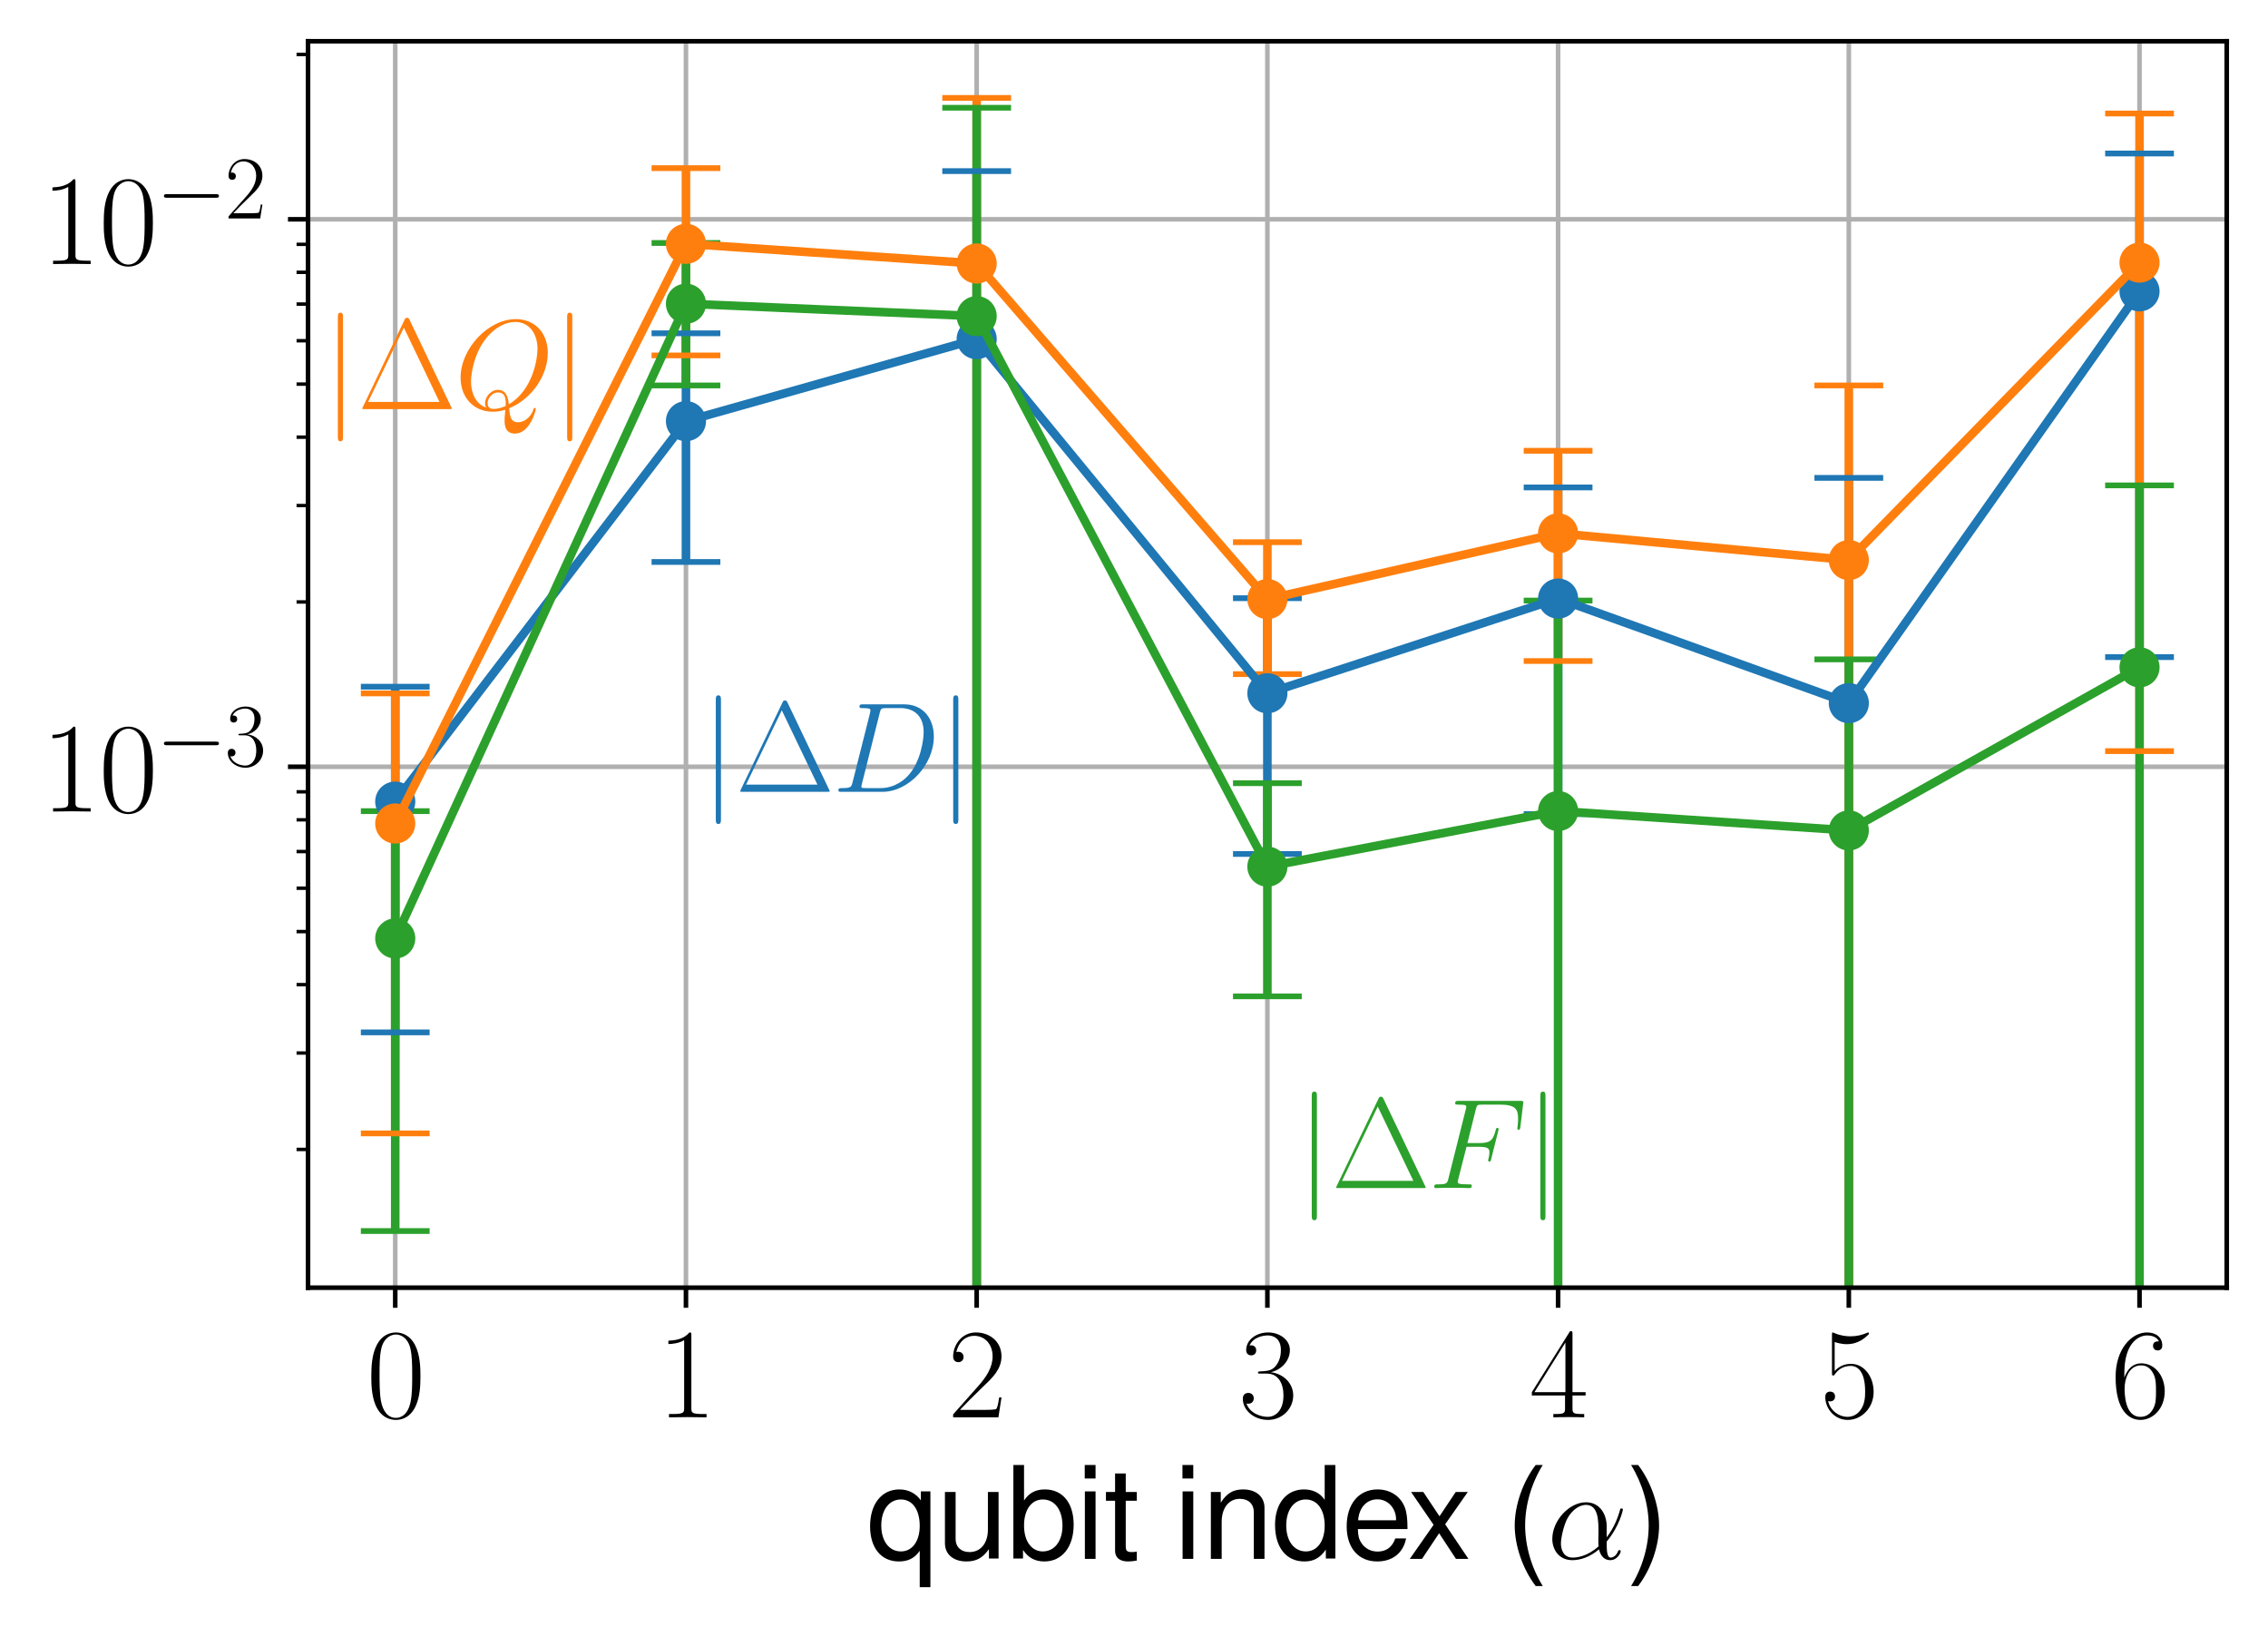 <?xml version="1.0" encoding="utf-8" standalone="no"?>
<!DOCTYPE svg PUBLIC "-//W3C//DTD SVG 1.1//EN"
  "http://www.w3.org/Graphics/SVG/1.1/DTD/svg11.dtd">
<svg height="283.815pt" version="1.1" viewBox="0 0 395.748 283.815" width="395.748pt" xmlns="http://www.w3.org/2000/svg" xmlns:xlink="http://www.w3.org/1999/xlink">
 <defs>
  <style type="text/css">*{stroke-linecap:butt;stroke-linejoin:round;}</style>
 </defs>
 <g id="figure_1">
  <g id="patch_1">
   <path d="M 0 283.815 
L 395.748 283.815 
L 395.748 0 
L 0 0 
z
" style="fill:none;"/>
  </g>
  <g id="axes_1">
   <g id="patch_2">
    <path d="M 53.748 224.64 
L 388.548 224.64 
L 388.548 7.2 
L 53.748 7.2 
z
" style="fill:none;"/>
   </g>
   <g id="matplotlib.axis_1">
    <g id="xtick_1">
     <g id="line2d_1">
      <path clip-path="url(#p35934bec91)" d="M 68.966 224.64 
L 68.966 7.2 
" style="fill:none;stroke:#b0b0b0;stroke-linecap:square;stroke-width:0.8;"/>
     </g>
     <g id="line2d_2">
      <defs>
       <path d="M 0 0 
L 0 3.5 
" id="m7fb90401ab" style="stroke:#000000;stroke-width:0.8;"/>
      </defs>
      <g>
       <use style="stroke:#000000;stroke-width:0.8;" x="68.966" xlink:href="#m7fb90401ab" y="224.64"/>
      </g>
     </g>
     <g id="text_1">
      <!-- $\mathdefault{0}$ -->
      <g transform="translate(63.94 247.256)scale(0.22 -0.22)">
       <defs>
        <path d="M 2688 2038 
C 2688 2430 2682 3099 2413 3613 
C 2176 4063 1798 4224 1466 4224 
C 1158 4224 768 4082 525 3620 
C 269 3137 243 2539 243 2038 
C 243 1671 250 1112 448 623 
C 723 -39 1216 -128 1466 -128 
C 1760 -128 2208 -7 2470 604 
C 2662 1048 2688 1568 2688 2038 
z
M 1466 -26 
C 1056 -26 813 328 723 816 
C 653 1196 653 1749 653 2109 
C 653 2604 653 3015 736 3407 
C 858 3954 1216 4121 1466 4121 
C 1728 4121 2067 3947 2189 3420 
C 2272 3054 2278 2623 2278 2109 
C 2278 1691 2278 1176 2202 797 
C 2067 96 1690 -26 1466 -26 
z
" id="CMR17-30" transform="scale(0.016)"/>
       </defs>
       <use transform="scale(0.996)" xlink:href="#CMR17-30"/>
      </g>
     </g>
    </g>
    <g id="xtick_2">
     <g id="line2d_3">
      <path clip-path="url(#p35934bec91)" d="M 119.694 224.64 
L 119.694 7.2 
" style="fill:none;stroke:#b0b0b0;stroke-linecap:square;stroke-width:0.8;"/>
     </g>
     <g id="line2d_4">
      <g>
       <use style="stroke:#000000;stroke-width:0.8;" x="119.694" xlink:href="#m7fb90401ab" y="224.64"/>
      </g>
     </g>
     <g id="text_2">
      <!-- $\mathdefault{1}$ -->
      <g transform="translate(114.668 247.256)scale(0.22 -0.22)">
       <defs>
        <path d="M 1702 4083 
C 1702 4217 1696 4224 1606 4224 
C 1357 3927 979 3833 621 3820 
C 602 3820 570 3820 563 3808 
C 557 3795 557 3782 557 3648 
C 755 3648 1088 3686 1344 3839 
L 1344 467 
C 1344 243 1331 166 781 166 
L 589 166 
L 589 0 
C 896 6 1216 12 1523 12 
C 1830 12 2150 6 2458 0 
L 2458 166 
L 2266 166 
C 1715 166 1702 236 1702 467 
L 1702 4083 
z
" id="CMR17-31" transform="scale(0.016)"/>
       </defs>
       <use transform="scale(0.996)" xlink:href="#CMR17-31"/>
      </g>
     </g>
    </g>
    <g id="xtick_3">
     <g id="line2d_5">
      <path clip-path="url(#p35934bec91)" d="M 170.421 224.64 
L 170.421 7.2 
" style="fill:none;stroke:#b0b0b0;stroke-linecap:square;stroke-width:0.8;"/>
     </g>
     <g id="line2d_6">
      <g>
       <use style="stroke:#000000;stroke-width:0.8;" x="170.421" xlink:href="#m7fb90401ab" y="224.64"/>
      </g>
     </g>
     <g id="text_3">
      <!-- $\mathdefault{2}$ -->
      <g transform="translate(165.395 247.256)scale(0.22 -0.22)">
       <defs>
        <path d="M 2669 990 
L 2554 990 
C 2490 537 2438 460 2413 422 
C 2381 371 1920 371 1830 371 
L 602 371 
C 832 620 1280 1073 1824 1596 
C 2214 1966 2669 2400 2669 3033 
C 2669 3788 2067 4224 1395 4224 
C 691 4224 262 3603 262 3027 
C 262 2777 448 2745 525 2745 
C 589 2745 781 2783 781 3007 
C 781 3206 614 3264 525 3264 
C 486 3264 448 3257 422 3244 
C 544 3788 915 4057 1306 4057 
C 1862 4057 2227 3616 2227 3033 
C 2227 2477 1901 1998 1536 1583 
L 262 147 
L 262 0 
L 2515 0 
L 2669 990 
z
" id="CMR17-32" transform="scale(0.016)"/>
       </defs>
       <use transform="scale(0.996)" xlink:href="#CMR17-32"/>
      </g>
     </g>
    </g>
    <g id="xtick_4">
     <g id="line2d_7">
      <path clip-path="url(#p35934bec91)" d="M 221.148 224.64 
L 221.148 7.2 
" style="fill:none;stroke:#b0b0b0;stroke-linecap:square;stroke-width:0.8;"/>
     </g>
     <g id="line2d_8">
      <g>
       <use style="stroke:#000000;stroke-width:0.8;" x="221.148" xlink:href="#m7fb90401ab" y="224.64"/>
      </g>
     </g>
     <g id="text_4">
      <!-- $\mathdefault{3}$ -->
      <g transform="translate(216.122 247.256)scale(0.22 -0.22)">
       <defs>
        <path d="M 1414 2176 
C 1984 2176 2234 1673 2234 1094 
C 2234 322 1824 25 1453 25 
C 1114 25 563 193 390 691 
C 422 678 454 678 486 678 
C 640 678 755 780 755 947 
C 755 1132 614 1216 486 1216 
C 378 1216 211 1164 211 927 
C 211 335 787 -128 1466 -128 
C 2176 -128 2720 432 2720 1087 
C 2720 1718 2208 2176 1600 2246 
C 2086 2347 2554 2776 2554 3353 
C 2554 3856 2048 4224 1472 4224 
C 890 4224 378 3862 378 3347 
C 378 3123 544 3084 627 3084 
C 762 3084 877 3167 877 3334 
C 877 3500 762 3584 627 3584 
C 602 3584 570 3584 544 3571 
C 730 3999 1235 4076 1459 4076 
C 1683 4076 2106 3966 2106 3347 
C 2106 3167 2080 2851 1862 2574 
C 1670 2329 1453 2316 1242 2297 
C 1210 2297 1062 2284 1037 2284 
C 992 2278 966 2272 966 2227 
C 966 2182 973 2176 1101 2176 
L 1414 2176 
z
" id="CMR17-33" transform="scale(0.016)"/>
       </defs>
       <use transform="scale(0.996)" xlink:href="#CMR17-33"/>
      </g>
     </g>
    </g>
    <g id="xtick_5">
     <g id="line2d_9">
      <path clip-path="url(#p35934bec91)" d="M 271.875 224.64 
L 271.875 7.2 
" style="fill:none;stroke:#b0b0b0;stroke-linecap:square;stroke-width:0.8;"/>
     </g>
     <g id="line2d_10">
      <g>
       <use style="stroke:#000000;stroke-width:0.8;" x="271.875" xlink:href="#m7fb90401ab" y="224.64"/>
      </g>
     </g>
     <g id="text_5">
      <!-- $\mathdefault{4}$ -->
      <g transform="translate(266.849 247.256)scale(0.22 -0.22)">
       <defs>
        <path d="M 2150 4147 
C 2150 4281 2144 4288 2029 4288 
L 128 1254 
L 128 1088 
L 1779 1088 
L 1779 460 
C 1779 230 1766 166 1318 166 
L 1197 166 
L 1197 0 
C 1402 12 1747 12 1965 12 
C 2182 12 2528 12 2733 0 
L 2733 166 
L 2611 166 
C 2163 166 2150 230 2150 460 
L 2150 1088 
L 2803 1088 
L 2803 1254 
L 2150 1254 
L 2150 4147 
z
M 1798 3723 
L 1798 1254 
L 256 1254 
L 1798 3723 
z
" id="CMR17-34" transform="scale(0.016)"/>
       </defs>
       <use transform="scale(0.996)" xlink:href="#CMR17-34"/>
      </g>
     </g>
    </g>
    <g id="xtick_6">
     <g id="line2d_11">
      <path clip-path="url(#p35934bec91)" d="M 322.603 224.64 
L 322.603 7.2 
" style="fill:none;stroke:#b0b0b0;stroke-linecap:square;stroke-width:0.8;"/>
     </g>
     <g id="line2d_12">
      <g>
       <use style="stroke:#000000;stroke-width:0.8;" x="322.603" xlink:href="#m7fb90401ab" y="224.64"/>
      </g>
     </g>
     <g id="text_6">
      <!-- $\mathdefault{5}$ -->
      <g transform="translate(317.577 247.256)scale(0.22 -0.22)">
       <defs>
        <path d="M 730 3750 
C 794 3724 1056 3641 1325 3641 
C 1920 3641 2246 3961 2432 4140 
C 2432 4191 2432 4224 2394 4224 
C 2387 4224 2374 4224 2323 4198 
C 2099 4102 1837 4032 1517 4032 
C 1325 4032 1037 4055 723 4191 
C 653 4224 640 4224 634 4224 
C 602 4224 595 4217 595 4090 
L 595 2231 
C 595 2113 595 2080 659 2080 
C 691 2080 704 2093 736 2139 
C 941 2435 1222 2560 1542 2560 
C 1766 2560 2246 2415 2246 1293 
C 2246 1087 2246 716 2054 422 
C 1894 159 1645 25 1370 25 
C 947 25 518 319 403 812 
C 429 806 480 793 506 793 
C 589 793 749 838 749 1036 
C 749 1209 627 1280 506 1280 
C 358 1280 262 1190 262 1011 
C 262 454 704 -128 1382 -128 
C 2042 -128 2669 441 2669 1267 
C 2669 2054 2170 2662 1549 2662 
C 1222 2662 947 2540 730 2304 
L 730 3750 
z
" id="CMR17-35" transform="scale(0.016)"/>
       </defs>
       <use transform="scale(0.996)" xlink:href="#CMR17-35"/>
      </g>
     </g>
    </g>
    <g id="xtick_7">
     <g id="line2d_13">
      <path clip-path="url(#p35934bec91)" d="M 373.33 224.64 
L 373.33 7.2 
" style="fill:none;stroke:#b0b0b0;stroke-linecap:square;stroke-width:0.8;"/>
     </g>
     <g id="line2d_14">
      <g>
       <use style="stroke:#000000;stroke-width:0.8;" x="373.33" xlink:href="#m7fb90401ab" y="224.64"/>
      </g>
     </g>
     <g id="text_7">
      <!-- $\mathdefault{6}$ -->
      <g transform="translate(368.304 247.256)scale(0.22 -0.22)">
       <defs>
        <path d="M 678 2198 
C 678 3712 1395 4076 1811 4076 
C 1946 4076 2272 4049 2400 3782 
C 2298 3782 2106 3782 2106 3558 
C 2106 3385 2246 3328 2336 3328 
C 2394 3328 2566 3353 2566 3571 
C 2566 3987 2246 4224 1805 4224 
C 1043 4224 243 3411 243 2011 
C 243 257 966 -128 1478 -128 
C 2099 -128 2688 431 2688 1295 
C 2688 2101 2170 2688 1517 2688 
C 1126 2688 838 2430 678 1979 
L 678 2198 
z
M 1478 25 
C 691 25 691 1212 691 1450 
C 691 1914 909 2585 1504 2585 
C 1613 2585 1926 2585 2138 2140 
C 2253 1889 2253 1624 2253 1302 
C 2253 954 2253 696 2118 438 
C 1978 173 1773 25 1478 25 
z
" id="CMR17-36" transform="scale(0.016)"/>
       </defs>
       <use transform="scale(0.996)" xlink:href="#CMR17-36"/>
      </g>
     </g>
    </g>
    <g id="text_8">
     <!-- qubit index ($\alpha$) -->
     <g transform="translate(151.24 271.947)scale(0.22 -0.22)">
      <defs>
       <path d="M 3168 -1408 
L 3168 3359 
L 2694 3359 
L 2694 2912 
C 2445 3263 2067 3456 1626 3456 
C 742 3456 166 2733 166 1625 
C 166 543 717 -128 1600 -128 
C 2067 -128 2387 38 2637 403 
L 2637 -1408 
L 3168 -1408 
z
M 1702 2956 
C 2272 2956 2637 2447 2637 1644 
C 2637 880 2266 371 1702 371 
C 1114 371 723 887 723 1663 
C 723 2434 1114 2956 1702 2956 
z
" id="NimbusSanL-Regu-71" transform="scale(0.016)"/>
       <path d="M 3085 19 
L 3085 3328 
L 2554 3328 
L 2554 1454 
C 2554 780 2195 339 1638 339 
C 1216 339 947 591 947 988 
L 947 3328 
L 416 3328 
L 416 780 
C 416 230 832 -128 1485 -128 
C 1978 -128 2291 44 2605 484 
L 2605 19 
L 3085 19 
z
" id="NimbusSanL-Regu-75" transform="scale(0.016)"/>
       <path d="M 346 4672 
L 346 19 
L 826 19 
L 826 447 
C 1082 57 1421 -128 1888 -128 
C 2771 -128 3347 594 3347 1702 
C 3347 2784 2797 3456 1914 3456 
C 1453 3456 1126 3283 877 2905 
L 877 4672 
L 346 4672 
z
M 1811 2956 
C 2406 2956 2790 2440 2790 1644 
C 2790 887 2394 371 1811 371 
C 1248 371 877 880 877 1663 
C 877 2447 1248 2956 1811 2956 
z
" id="NimbusSanL-Regu-62" transform="scale(0.016)"/>
       <path d="M 960 3358 
L 429 3358 
L 429 0 
L 960 0 
L 960 3358 
z
M 960 4672 
L 422 4672 
L 422 3999 
L 960 3999 
L 960 4672 
z
" id="NimbusSanL-Regu-69" transform="scale(0.016)"/>
       <path d="M 1626 3328 
L 1075 3328 
L 1075 4249 
L 544 4249 
L 544 3328 
L 90 3328 
L 90 2892 
L 544 2892 
L 544 402 
C 544 64 774 -128 1190 -128 
C 1318 -128 1446 -116 1626 -84 
L 1626 364 
C 1555 345 1472 339 1370 339 
C 1139 339 1075 402 1075 634 
L 1075 2892 
L 1626 2892 
L 1626 3328 
z
" id="NimbusSanL-Regu-74" transform="scale(0.016)"/>
       <path d="M 448 3328 
L 448 0 
L 986 0 
L 986 1835 
C 986 2539 1344 2988 1894 2988 
C 2317 2988 2586 2732 2586 2328 
L 2586 0 
L 3117 0 
L 3117 2539 
C 3117 3097 2701 3456 2054 3456 
C 1555 3456 1235 3263 941 2796 
L 941 3328 
L 448 3328 
z
" id="NimbusSanL-Regu-6e" transform="scale(0.016)"/>
       <path d="M 3168 4672 
L 2637 4672 
L 2637 2937 
C 2413 3276 2054 3456 1606 3456 
C 736 3456 166 2759 166 1695 
C 166 568 723 -128 1626 -128 
C 2086 -128 2406 44 2694 460 
L 2694 19 
L 3168 19 
L 3168 4672 
z
M 1696 2956 
C 2272 2956 2637 2447 2637 1651 
C 2637 880 2266 371 1702 371 
C 1114 371 723 887 723 1663 
C 723 2440 1114 2956 1696 2956 
z
" id="NimbusSanL-Regu-64" transform="scale(0.016)"/>
       <path d="M 3283 1484 
C 3283 1998 3245 2311 3149 2565 
C 2931 3123 2419 3456 1792 3456 
C 858 3456 256 2734 256 1619 
C 256 545 838 -128 1779 -128 
C 2547 -128 3078 307 3213 1018 
L 2675 1018 
C 2528 588 2227 364 1798 364 
C 1459 364 1171 514 992 787 
C 864 974 819 1161 813 1484 
L 3283 1484 
z
M 826 1920 
C 870 2552 1248 2963 1786 2963 
C 2310 2963 2714 2519 2714 1959 
C 2714 1946 2714 1933 2707 1920 
L 826 1920 
z
" id="NimbusSanL-Regu-65" transform="scale(0.016)"/>
       <path d="M 1869 1721 
L 2995 3328 
L 2394 3328 
L 1587 2120 
L 781 3328 
L 173 3328 
L 1293 1695 
L 109 0 
L 717 0 
L 1568 1276 
L 2406 0 
L 3027 0 
L 1869 1721 
z
" id="NimbusSanL-Regu-78" transform="scale(0.016)"/>
       <path d="M 1510 4672 
C 870 3833 467 2668 467 1663 
C 467 652 870 -513 1510 -1351 
L 1862 -1351 
C 1299 -436 986 639 986 1663 
C 986 2681 1299 3763 1862 4672 
L 1510 4672 
z
" id="NimbusSanL-Regu-28" transform="scale(0.016)"/>
       <path d="M 2963 1615 
C 2963 2234 2611 2816 1933 2816 
C 1094 2816 256 1902 256 996 
C 256 440 602 -64 1254 -64 
C 1651 -64 2125 89 2579 472 
C 2669 115 2867 -64 3142 -64 
C 3488 -64 3661 293 3661 376 
C 3661 434 3616 434 3597 434 
C 3546 434 3539 415 3520 364 
C 3462 204 3315 64 3162 64 
C 2963 64 2963 472 2963 862 
C 3616 1641 3770 2445 3770 2451 
C 3770 2509 3718 2509 3699 2509 
C 3642 2509 3635 2490 3610 2375 
C 3526 2094 3360 1596 2963 1072 
L 2963 1615 
z
M 2560 625 
C 1997 121 1491 64 1267 64 
C 813 64 685 466 685 766 
C 685 1040 826 1692 1024 2043 
C 1286 2490 1645 2687 1933 2687 
C 2554 2687 2554 1877 2554 1340 
C 2554 1181 2547 1015 2547 855 
C 2547 728 2554 696 2560 625 
z
" id="CMMI12-b" transform="scale(0.016)"/>
       <path d="M 595 -1351 
C 1235 -513 1638 652 1638 1657 
C 1638 2668 1235 3833 595 4672 
L 243 4672 
C 806 3756 1120 2681 1120 1657 
C 1120 639 806 -442 243 -1351 
L 595 -1351 
z
" id="NimbusSanL-Regu-29" transform="scale(0.016)"/>
      </defs>
      <use transform="scale(0.996)" xlink:href="#NimbusSanL-Regu-71"/>
      <use transform="translate(55.392 0)scale(0.996)" xlink:href="#NimbusSanL-Regu-75"/>
      <use transform="translate(110.783 0)scale(0.996)" xlink:href="#NimbusSanL-Regu-62"/>
      <use transform="translate(166.175 0)scale(0.996)" xlink:href="#NimbusSanL-Regu-69"/>
      <use transform="translate(188.292 0)scale(0.996)" xlink:href="#NimbusSanL-Regu-74"/>
      <use transform="translate(243.682 0)scale(0.996)" xlink:href="#NimbusSanL-Regu-69"/>
      <use transform="translate(265.799 0)scale(0.996)" xlink:href="#NimbusSanL-Regu-6e"/>
      <use transform="translate(321.191 0)scale(0.996)" xlink:href="#NimbusSanL-Regu-64"/>
      <use transform="translate(376.582 0)scale(0.996)" xlink:href="#NimbusSanL-Regu-65"/>
      <use transform="translate(428.986 0)scale(0.996)" xlink:href="#NimbusSanL-Regu-78"/>
      <use transform="translate(506.494 0)scale(0.996)" xlink:href="#NimbusSanL-Regu-28"/>
      <use transform="translate(539.669 0)scale(0.996)" xlink:href="#CMMI12-b"/>
      <use transform="translate(602.35 0)scale(0.996)" xlink:href="#NimbusSanL-Regu-29"/>
     </g>
    </g>
   </g>
   <g id="matplotlib.axis_2">
    <g id="ytick_1">
     <g id="line2d_15">
      <path clip-path="url(#p35934bec91)" d="M 53.748 133.762 
L 388.548 133.762 
" style="fill:none;stroke:#b0b0b0;stroke-linecap:square;stroke-width:0.8;"/>
     </g>
     <g id="line2d_16">
      <defs>
       <path d="M 0 0 
L -3.5 0 
" id="m90d323f830" style="stroke:#000000;stroke-width:0.8;"/>
      </defs>
      <g>
       <use style="stroke:#000000;stroke-width:0.8;" x="53.748" xlink:href="#m90d323f830" y="133.762"/>
      </g>
     </g>
     <g id="text_9">
      <!-- $\mathdefault{10^{-3}}$ -->
      <g transform="translate(7.2 141.57)scale(0.22 -0.22)">
       <defs>
        <path d="M 4218 1472 
C 4326 1472 4442 1472 4442 1600 
C 4442 1728 4326 1728 4218 1728 
L 755 1728 
C 646 1728 531 1728 531 1600 
C 531 1472 646 1472 755 1472 
L 4218 1472 
z
" id="CMSY10-0" transform="scale(0.016)"/>
       </defs>
       <use transform="scale(0.996)" xlink:href="#CMR17-31"/>
       <use transform="translate(45.69 0)scale(0.996)" xlink:href="#CMR17-30"/>
       <use transform="translate(91.381 36.154)scale(0.697)" xlink:href="#CMSY10-0"/>
       <use transform="translate(145.622 36.154)scale(0.697)" xlink:href="#CMR17-33"/>
      </g>
     </g>
    </g>
    <g id="ytick_2">
     <g id="line2d_17">
      <path clip-path="url(#p35934bec91)" d="M 53.748 38.254 
L 388.548 38.254 
" style="fill:none;stroke:#b0b0b0;stroke-linecap:square;stroke-width:0.8;"/>
     </g>
     <g id="line2d_18">
      <g>
       <use style="stroke:#000000;stroke-width:0.8;" x="53.748" xlink:href="#m90d323f830" y="38.254"/>
      </g>
     </g>
     <g id="text_10">
      <!-- $\mathdefault{10^{-2}}$ -->
      <g transform="translate(7.2 46.062)scale(0.22 -0.22)">
       <use transform="scale(0.996)" xlink:href="#CMR17-31"/>
       <use transform="translate(45.69 0)scale(0.996)" xlink:href="#CMR17-30"/>
       <use transform="translate(91.381 36.154)scale(0.697)" xlink:href="#CMSY10-0"/>
       <use transform="translate(145.622 36.154)scale(0.697)" xlink:href="#CMR17-32"/>
      </g>
     </g>
    </g>
    <g id="ytick_3">
     <g id="line2d_19">
      <defs>
       <path d="M 0 0 
L -2 0 
" id="m5ba985496a" style="stroke:#000000;stroke-width:0.6;"/>
      </defs>
      <g>
       <use style="stroke:#000000;stroke-width:0.6;" x="53.748" xlink:href="#m5ba985496a" y="200.519"/>
      </g>
     </g>
    </g>
    <g id="ytick_4">
     <g id="line2d_20">
      <g>
       <use style="stroke:#000000;stroke-width:0.6;" x="53.748" xlink:href="#m5ba985496a" y="183.701"/>
      </g>
     </g>
    </g>
    <g id="ytick_5">
     <g id="line2d_21">
      <g>
       <use style="stroke:#000000;stroke-width:0.6;" x="53.748" xlink:href="#m5ba985496a" y="171.768"/>
      </g>
     </g>
    </g>
    <g id="ytick_6">
     <g id="line2d_22">
      <g>
       <use style="stroke:#000000;stroke-width:0.6;" x="53.748" xlink:href="#m5ba985496a" y="162.513"/>
      </g>
     </g>
    </g>
    <g id="ytick_7">
     <g id="line2d_23">
      <g>
       <use style="stroke:#000000;stroke-width:0.6;" x="53.748" xlink:href="#m5ba985496a" y="154.95"/>
      </g>
     </g>
    </g>
    <g id="ytick_8">
     <g id="line2d_24">
      <g>
       <use style="stroke:#000000;stroke-width:0.6;" x="53.748" xlink:href="#m5ba985496a" y="148.556"/>
      </g>
     </g>
    </g>
    <g id="ytick_9">
     <g id="line2d_25">
      <g>
       <use style="stroke:#000000;stroke-width:0.6;" x="53.748" xlink:href="#m5ba985496a" y="143.018"/>
      </g>
     </g>
    </g>
    <g id="ytick_10">
     <g id="line2d_26">
      <g>
       <use style="stroke:#000000;stroke-width:0.6;" x="53.748" xlink:href="#m5ba985496a" y="138.132"/>
      </g>
     </g>
    </g>
    <g id="ytick_11">
     <g id="line2d_27">
      <g>
       <use style="stroke:#000000;stroke-width:0.6;" x="53.748" xlink:href="#m5ba985496a" y="105.011"/>
      </g>
     </g>
    </g>
    <g id="ytick_12">
     <g id="line2d_28">
      <g>
       <use style="stroke:#000000;stroke-width:0.6;" x="53.748" xlink:href="#m5ba985496a" y="88.193"/>
      </g>
     </g>
    </g>
    <g id="ytick_13">
     <g id="line2d_29">
      <g>
       <use style="stroke:#000000;stroke-width:0.6;" x="53.748" xlink:href="#m5ba985496a" y="76.26"/>
      </g>
     </g>
    </g>
    <g id="ytick_14">
     <g id="line2d_30">
      <g>
       <use style="stroke:#000000;stroke-width:0.6;" x="53.748" xlink:href="#m5ba985496a" y="67.004"/>
      </g>
     </g>
    </g>
    <g id="ytick_15">
     <g id="line2d_31">
      <g>
       <use style="stroke:#000000;stroke-width:0.6;" x="53.748" xlink:href="#m5ba985496a" y="59.442"/>
      </g>
     </g>
    </g>
    <g id="ytick_16">
     <g id="line2d_32">
      <g>
       <use style="stroke:#000000;stroke-width:0.6;" x="53.748" xlink:href="#m5ba985496a" y="53.048"/>
      </g>
     </g>
    </g>
    <g id="ytick_17">
     <g id="line2d_33">
      <g>
       <use style="stroke:#000000;stroke-width:0.6;" x="53.748" xlink:href="#m5ba985496a" y="47.509"/>
      </g>
     </g>
    </g>
    <g id="ytick_18">
     <g id="line2d_34">
      <g>
       <use style="stroke:#000000;stroke-width:0.6;" x="53.748" xlink:href="#m5ba985496a" y="42.624"/>
      </g>
     </g>
    </g>
    <g id="ytick_19">
     <g id="line2d_35">
      <g>
       <use style="stroke:#000000;stroke-width:0.6;" x="53.748" xlink:href="#m5ba985496a" y="9.503"/>
      </g>
     </g>
    </g>
   </g>
   <g id="LineCollection_1">
    <path clip-path="url(#p35934bec91)" d="M 68.966 180.1 
L 68.966 119.799 
" style="fill:none;stroke:#1f77b4;stroke-width:1.5;"/>
    <path clip-path="url(#p35934bec91)" d="M 119.694 98.037 
L 119.694 58.144 
" style="fill:none;stroke:#1f77b4;stroke-width:1.5;"/>
    <path clip-path="url(#p35934bec91)" d="M 170.421 284.815 
L 170.421 29.853 
" style="fill:none;stroke:#1f77b4;stroke-width:1.5;"/>
    <path clip-path="url(#p35934bec91)" d="M 221.148 148.979 
L 221.148 104.359 
" style="fill:none;stroke:#1f77b4;stroke-width:1.5;"/>
    <path clip-path="url(#p35934bec91)" d="M 271.875 142.019 
L 271.875 85.029 
" style="fill:none;stroke:#1f77b4;stroke-width:1.5;"/>
    <path clip-path="url(#p35934bec91)" d="M 322.603 284.815 
L 322.603 83.365 
" style="fill:none;stroke:#1f77b4;stroke-width:1.5;"/>
    <path clip-path="url(#p35934bec91)" d="M 373.33 114.638 
L 373.33 26.78 
" style="fill:none;stroke:#1f77b4;stroke-width:1.5;"/>
   </g>
   <g id="LineCollection_2">
    <path clip-path="url(#p35934bec91)" d="M 68.966 197.718 
L 68.966 120.963 
" style="fill:none;stroke:#ff7f0e;stroke-width:1.5;"/>
    <path clip-path="url(#p35934bec91)" d="M 119.694 62.001 
L 119.694 29.333 
" style="fill:none;stroke:#ff7f0e;stroke-width:1.5;"/>
    <path clip-path="url(#p35934bec91)" d="M 170.421 284.815 
L 170.421 17.084 
" style="fill:none;stroke:#ff7f0e;stroke-width:1.5;"/>
    <path clip-path="url(#p35934bec91)" d="M 221.148 117.602 
L 221.148 94.581 
" style="fill:none;stroke:#ff7f0e;stroke-width:1.5;"/>
    <path clip-path="url(#p35934bec91)" d="M 271.875 115.315 
L 271.875 78.637 
" style="fill:none;stroke:#ff7f0e;stroke-width:1.5;"/>
    <path clip-path="url(#p35934bec91)" d="M 322.603 284.815 
L 322.603 67.241 
" style="fill:none;stroke:#ff7f0e;stroke-width:1.5;"/>
    <path clip-path="url(#p35934bec91)" d="M 373.33 131.031 
L 373.33 19.805 
" style="fill:none;stroke:#ff7f0e;stroke-width:1.5;"/>
   </g>
   <g id="LineCollection_3">
    <path clip-path="url(#p35934bec91)" d="M 68.966 214.756 
L 68.966 141.506 
" style="fill:none;stroke:#2ca02c;stroke-width:1.5;"/>
    <path clip-path="url(#p35934bec91)" d="M 119.694 67.239 
L 119.694 42.389 
" style="fill:none;stroke:#2ca02c;stroke-width:1.5;"/>
    <path clip-path="url(#p35934bec91)" d="M 170.421 284.815 
L 170.421 18.795 
" style="fill:none;stroke:#2ca02c;stroke-width:1.5;"/>
    <path clip-path="url(#p35934bec91)" d="M 221.148 173.813 
L 221.148 136.625 
" style="fill:none;stroke:#2ca02c;stroke-width:1.5;"/>
    <path clip-path="url(#p35934bec91)" d="M 271.875 284.815 
L 271.875 104.768 
" style="fill:none;stroke:#2ca02c;stroke-width:1.5;"/>
    <path clip-path="url(#p35934bec91)" d="M 322.603 284.815 
L 322.603 115.026 
" style="fill:none;stroke:#2ca02c;stroke-width:1.5;"/>
    <path clip-path="url(#p35934bec91)" d="M 373.33 284.815 
L 373.33 84.677 
" style="fill:none;stroke:#2ca02c;stroke-width:1.5;"/>
   </g>
   <g id="line2d_36">
    <defs>
     <path d="M 6 0 
L -6 -0 
" id="m14539a7453" style="stroke:#1f77b4;"/>
    </defs>
    <g clip-path="url(#p35934bec91)">
     <use style="fill:#1f77b4;stroke:#1f77b4;" x="68.966" xlink:href="#m14539a7453" y="180.1"/>
     <use style="fill:#1f77b4;stroke:#1f77b4;" x="119.694" xlink:href="#m14539a7453" y="98.037"/>
     <use style="fill:#1f77b4;stroke:#1f77b4;" x="130.524" xlink:href="#m14539a7453" y="20435.675"/>
     <use style="fill:#1f77b4;stroke:#1f77b4;" x="210.339" xlink:href="#m14539a7453" y="20435.675"/>
     <use style="fill:#1f77b4;stroke:#1f77b4;" x="221.148" xlink:href="#m14539a7453" y="148.979"/>
     <use style="fill:#1f77b4;stroke:#1f77b4;" x="271.875" xlink:href="#m14539a7453" y="142.019"/>
     <use style="fill:#1f77b4;stroke:#1f77b4;" x="282.687" xlink:href="#m14539a7453" y="20435.675"/>
     <use style="fill:#1f77b4;stroke:#1f77b4;" x="362.507" xlink:href="#m14539a7453" y="20435.675"/>
     <use style="fill:#1f77b4;stroke:#1f77b4;" x="373.33" xlink:href="#m14539a7453" y="114.638"/>
    </g>
   </g>
   <g id="line2d_37">
    <g clip-path="url(#p35934bec91)">
     <use style="fill:#1f77b4;stroke:#1f77b4;" x="68.966" xlink:href="#m14539a7453" y="119.799"/>
     <use style="fill:#1f77b4;stroke:#1f77b4;" x="119.694" xlink:href="#m14539a7453" y="58.144"/>
     <use style="fill:#1f77b4;stroke:#1f77b4;" x="170.421" xlink:href="#m14539a7453" y="29.853"/>
     <use style="fill:#1f77b4;stroke:#1f77b4;" x="221.148" xlink:href="#m14539a7453" y="104.359"/>
     <use style="fill:#1f77b4;stroke:#1f77b4;" x="271.875" xlink:href="#m14539a7453" y="85.029"/>
     <use style="fill:#1f77b4;stroke:#1f77b4;" x="322.603" xlink:href="#m14539a7453" y="83.365"/>
     <use style="fill:#1f77b4;stroke:#1f77b4;" x="373.33" xlink:href="#m14539a7453" y="26.78"/>
    </g>
   </g>
   <g id="line2d_38">
    <defs>
     <path d="M 6 0 
L -6 -0 
" id="mc2885a1c26" style="stroke:#ff7f0e;"/>
    </defs>
    <g clip-path="url(#p35934bec91)">
     <use style="fill:#ff7f0e;stroke:#ff7f0e;" x="68.966" xlink:href="#mc2885a1c26" y="197.718"/>
     <use style="fill:#ff7f0e;stroke:#ff7f0e;" x="119.694" xlink:href="#mc2885a1c26" y="62.001"/>
     <use style="fill:#ff7f0e;stroke:#ff7f0e;" x="130.539" xlink:href="#mc2885a1c26" y="20435.675"/>
     <use style="fill:#ff7f0e;stroke:#ff7f0e;" x="210.326" xlink:href="#mc2885a1c26" y="20435.675"/>
     <use style="fill:#ff7f0e;stroke:#ff7f0e;" x="221.148" xlink:href="#mc2885a1c26" y="117.602"/>
     <use style="fill:#ff7f0e;stroke:#ff7f0e;" x="271.875" xlink:href="#mc2885a1c26" y="115.315"/>
     <use style="fill:#ff7f0e;stroke:#ff7f0e;" x="282.699" xlink:href="#mc2885a1c26" y="20435.675"/>
     <use style="fill:#ff7f0e;stroke:#ff7f0e;" x="362.513" xlink:href="#mc2885a1c26" y="20435.675"/>
     <use style="fill:#ff7f0e;stroke:#ff7f0e;" x="373.33" xlink:href="#mc2885a1c26" y="131.031"/>
    </g>
   </g>
   <g id="line2d_39">
    <g clip-path="url(#p35934bec91)">
     <use style="fill:#ff7f0e;stroke:#ff7f0e;" x="68.966" xlink:href="#mc2885a1c26" y="120.963"/>
     <use style="fill:#ff7f0e;stroke:#ff7f0e;" x="119.694" xlink:href="#mc2885a1c26" y="29.333"/>
     <use style="fill:#ff7f0e;stroke:#ff7f0e;" x="170.421" xlink:href="#mc2885a1c26" y="17.084"/>
     <use style="fill:#ff7f0e;stroke:#ff7f0e;" x="221.148" xlink:href="#mc2885a1c26" y="94.581"/>
     <use style="fill:#ff7f0e;stroke:#ff7f0e;" x="271.875" xlink:href="#mc2885a1c26" y="78.637"/>
     <use style="fill:#ff7f0e;stroke:#ff7f0e;" x="322.603" xlink:href="#mc2885a1c26" y="67.241"/>
     <use style="fill:#ff7f0e;stroke:#ff7f0e;" x="373.33" xlink:href="#mc2885a1c26" y="19.805"/>
    </g>
   </g>
   <g id="line2d_40">
    <defs>
     <path d="M 6 0 
L -6 -0 
" id="mef086a5213" style="stroke:#2ca02c;"/>
    </defs>
    <g clip-path="url(#p35934bec91)">
     <use style="fill:#2ca02c;stroke:#2ca02c;" x="68.966" xlink:href="#mef086a5213" y="214.756"/>
     <use style="fill:#2ca02c;stroke:#2ca02c;" x="119.694" xlink:href="#mef086a5213" y="67.239"/>
     <use style="fill:#2ca02c;stroke:#2ca02c;" x="130.537" xlink:href="#mef086a5213" y="20435.675"/>
     <use style="fill:#2ca02c;stroke:#2ca02c;" x="210.35" xlink:href="#mef086a5213" y="20435.675"/>
     <use style="fill:#2ca02c;stroke:#2ca02c;" x="221.148" xlink:href="#mef086a5213" y="173.813"/>
     <use style="fill:#2ca02c;stroke:#2ca02c;" x="231.947" xlink:href="#mef086a5213" y="20435.675"/>
    </g>
   </g>
   <g id="line2d_41">
    <g clip-path="url(#p35934bec91)">
     <use style="fill:#2ca02c;stroke:#2ca02c;" x="68.966" xlink:href="#mef086a5213" y="141.506"/>
     <use style="fill:#2ca02c;stroke:#2ca02c;" x="119.694" xlink:href="#mef086a5213" y="42.389"/>
     <use style="fill:#2ca02c;stroke:#2ca02c;" x="170.421" xlink:href="#mef086a5213" y="18.795"/>
     <use style="fill:#2ca02c;stroke:#2ca02c;" x="221.148" xlink:href="#mef086a5213" y="136.625"/>
     <use style="fill:#2ca02c;stroke:#2ca02c;" x="271.875" xlink:href="#mef086a5213" y="104.768"/>
     <use style="fill:#2ca02c;stroke:#2ca02c;" x="322.603" xlink:href="#mef086a5213" y="115.026"/>
     <use style="fill:#2ca02c;stroke:#2ca02c;" x="373.33" xlink:href="#mef086a5213" y="84.677"/>
    </g>
   </g>
   <g id="line2d_42">
    <path clip-path="url(#p35934bec91)" d="M 68.966 139.839 
L 119.694 73.469 
L 170.421 59.16 
L 221.148 120.938 
L 271.875 104.421 
L 322.603 122.66 
L 373.33 50.821 
" style="fill:none;stroke:#1f77b4;stroke-linecap:square;stroke-width:1.5;"/>
    <defs>
     <path d="M 0 3 
C 0.796 3 1.559 2.684 2.121 2.121 
C 2.684 1.559 3 0.796 3 0 
C 3 -0.796 2.684 -1.559 2.121 -2.121 
C 1.559 -2.684 0.796 -3 0 -3 
C -0.796 -3 -1.559 -2.684 -2.121 -2.121 
C -2.684 -1.559 -3 -0.796 -3 0 
C -3 0.796 -2.684 1.559 -2.121 2.121 
C -1.559 2.684 -0.796 3 0 3 
z
" id="mfd4c2e7f4d" style="stroke:#1f77b4;"/>
    </defs>
    <g clip-path="url(#p35934bec91)">
     <use style="fill:#1f77b4;stroke:#1f77b4;" x="68.966" xlink:href="#mfd4c2e7f4d" y="139.839"/>
     <use style="fill:#1f77b4;stroke:#1f77b4;" x="119.694" xlink:href="#mfd4c2e7f4d" y="73.469"/>
     <use style="fill:#1f77b4;stroke:#1f77b4;" x="170.421" xlink:href="#mfd4c2e7f4d" y="59.16"/>
     <use style="fill:#1f77b4;stroke:#1f77b4;" x="221.148" xlink:href="#mfd4c2e7f4d" y="120.938"/>
     <use style="fill:#1f77b4;stroke:#1f77b4;" x="271.875" xlink:href="#mfd4c2e7f4d" y="104.421"/>
     <use style="fill:#1f77b4;stroke:#1f77b4;" x="322.603" xlink:href="#mfd4c2e7f4d" y="122.66"/>
     <use style="fill:#1f77b4;stroke:#1f77b4;" x="373.33" xlink:href="#mfd4c2e7f4d" y="50.821"/>
    </g>
   </g>
   <g id="line2d_43">
    <path clip-path="url(#p35934bec91)" d="M 68.966 143.659 
L 119.694 42.531 
L 170.421 45.97 
L 221.148 104.515 
L 271.875 93.048 
L 322.603 97.706 
L 373.33 45.81 
" style="fill:none;stroke:#ff7f0e;stroke-linecap:square;stroke-width:1.5;"/>
    <defs>
     <path d="M 0 3 
C 0.796 3 1.559 2.684 2.121 2.121 
C 2.684 1.559 3 0.796 3 0 
C 3 -0.796 2.684 -1.559 2.121 -2.121 
C 1.559 -2.684 0.796 -3 0 -3 
C -0.796 -3 -1.559 -2.684 -2.121 -2.121 
C -2.684 -1.559 -3 -0.796 -3 0 
C -3 0.796 -2.684 1.559 -2.121 2.121 
C -1.559 2.684 -0.796 3 0 3 
z
" id="mc9ffc9dfe2" style="stroke:#ff7f0e;"/>
    </defs>
    <g clip-path="url(#p35934bec91)">
     <use style="fill:#ff7f0e;stroke:#ff7f0e;" x="68.966" xlink:href="#mc9ffc9dfe2" y="143.659"/>
     <use style="fill:#ff7f0e;stroke:#ff7f0e;" x="119.694" xlink:href="#mc9ffc9dfe2" y="42.531"/>
     <use style="fill:#ff7f0e;stroke:#ff7f0e;" x="170.421" xlink:href="#mc9ffc9dfe2" y="45.97"/>
     <use style="fill:#ff7f0e;stroke:#ff7f0e;" x="221.148" xlink:href="#mc9ffc9dfe2" y="104.515"/>
     <use style="fill:#ff7f0e;stroke:#ff7f0e;" x="271.875" xlink:href="#mc9ffc9dfe2" y="93.048"/>
     <use style="fill:#ff7f0e;stroke:#ff7f0e;" x="322.603" xlink:href="#mc9ffc9dfe2" y="97.706"/>
     <use style="fill:#ff7f0e;stroke:#ff7f0e;" x="373.33" xlink:href="#mc9ffc9dfe2" y="45.81"/>
    </g>
   </g>
   <g id="line2d_44">
    <path clip-path="url(#p35934bec91)" d="M 68.966 163.709 
L 119.694 52.98 
L 170.421 55.151 
L 221.148 151.184 
L 271.875 141.489 
L 322.603 144.871 
L 373.33 116.419 
" style="fill:none;stroke:#2ca02c;stroke-linecap:square;stroke-width:1.5;"/>
    <defs>
     <path d="M 0 3 
C 0.796 3 1.559 2.684 2.121 2.121 
C 2.684 1.559 3 0.796 3 0 
C 3 -0.796 2.684 -1.559 2.121 -2.121 
C 1.559 -2.684 0.796 -3 0 -3 
C -0.796 -3 -1.559 -2.684 -2.121 -2.121 
C -2.684 -1.559 -3 -0.796 -3 0 
C -3 0.796 -2.684 1.559 -2.121 2.121 
C -1.559 2.684 -0.796 3 0 3 
z
" id="mf9358faf6e" style="stroke:#2ca02c;"/>
    </defs>
    <g clip-path="url(#p35934bec91)">
     <use style="fill:#2ca02c;stroke:#2ca02c;" x="68.966" xlink:href="#mf9358faf6e" y="163.709"/>
     <use style="fill:#2ca02c;stroke:#2ca02c;" x="119.694" xlink:href="#mf9358faf6e" y="52.98"/>
     <use style="fill:#2ca02c;stroke:#2ca02c;" x="170.421" xlink:href="#mf9358faf6e" y="55.151"/>
     <use style="fill:#2ca02c;stroke:#2ca02c;" x="221.148" xlink:href="#mf9358faf6e" y="151.184"/>
     <use style="fill:#2ca02c;stroke:#2ca02c;" x="271.875" xlink:href="#mf9358faf6e" y="141.489"/>
     <use style="fill:#2ca02c;stroke:#2ca02c;" x="322.603" xlink:href="#mf9358faf6e" y="144.871"/>
     <use style="fill:#2ca02c;stroke:#2ca02c;" x="373.33" xlink:href="#mf9358faf6e" y="116.419"/>
    </g>
   </g>
   <g id="patch_3">
    <path d="M 53.748 224.64 
L 53.748 7.2 
" style="fill:none;stroke:#000000;stroke-linecap:square;stroke-linejoin:miter;stroke-width:0.8;"/>
   </g>
   <g id="patch_4">
    <path d="M 388.548 224.64 
L 388.548 7.2 
" style="fill:none;stroke:#000000;stroke-linecap:square;stroke-linejoin:miter;stroke-width:0.8;"/>
   </g>
   <g id="patch_5">
    <path d="M 53.748 224.64 
L 388.548 224.64 
" style="fill:none;stroke:#000000;stroke-linecap:square;stroke-linejoin:miter;stroke-width:0.8;"/>
   </g>
   <g id="patch_6">
    <path d="M 53.748 7.2 
L 388.548 7.2 
" style="fill:none;stroke:#000000;stroke-linecap:square;stroke-linejoin:miter;stroke-width:0.8;"/>
   </g>
   <g id="text_11">
    <!-- $|\Delta F|$ -->
    <g style="fill:#2ca02c;" transform="translate(226.221 207.26)scale(0.22 -0.22)">
     <defs>
      <path d="M 1018 4569 
C 1018 4684 1018 4800 890 4800 
C 762 4800 762 4684 762 4569 
L 762 -1370 
C 762 -1485 762 -1600 890 -1600 
C 1018 -1600 1018 -1485 1018 -1370 
L 1018 4569 
z
" id="CMSY10-6a" transform="scale(0.016)"/>
      <path d="M 2598 4435 
C 2547 4544 2522 4544 2470 4544 
C 2394 4544 2387 4531 2342 4441 
L 269 108 
C 262 96 237 38 237 32 
C 237 6 243 0 358 0 
L 4576 0 
C 4691 0 4698 6 4698 32 
C 4698 38 4672 96 4666 108 
L 2598 4435 
z
M 2310 4056 
L 4083 358 
L 531 358 
L 2310 4056 
z
" id="CMR17-1" transform="scale(0.016)"/>
      <path d="M 1901 2054 
L 2515 2054 
C 3002 2054 3040 1947 3040 1764 
C 3040 1683 3027 1595 2995 1456 
C 2982 1431 2976 1399 2976 1387 
C 2976 1343 3002 1318 3046 1318 
C 3098 1318 3104 1343 3130 1444 
L 3501 2929 
C 3501 2955 3482 2993 3437 2993 
C 3379 2993 3373 2968 3347 2858 
C 3213 2375 3085 2240 2528 2240 
L 1946 2240 
L 2362 3908 
C 2419 4134 2432 4153 2694 4153 
L 3552 4153 
C 4352 4153 4467 3915 4467 3457 
C 4467 3419 4467 3277 4448 3109 
C 4442 3084 4429 3000 4429 2974 
C 4429 2922 4461 2903 4499 2903 
C 4544 2903 4570 2929 4582 3045 
L 4717 4172 
C 4717 4191 4730 4255 4730 4268 
C 4730 4339 4672 4339 4557 4339 
L 1523 4339 
C 1402 4339 1338 4339 1338 4223 
C 1338 4153 1382 4153 1491 4153 
C 1888 4153 1888 4108 1888 4037 
C 1888 4005 1882 3979 1862 3908 
L 998 468 
C 941 248 928 185 480 185 
C 358 185 294 185 294 70 
C 294 0 352 0 390 0 
C 512 0 640 12 762 12 
L 1594 12 
C 1734 12 1888 0 2029 0 
C 2086 0 2163 0 2163 115 
C 2163 185 2125 185 1984 185 
C 1478 185 1466 229 1466 324 
C 1466 355 1478 405 1491 449 
L 1901 2054 
z
" id="CMMI12-46" transform="scale(0.016)"/>
     </defs>
     <use transform="scale(0.996)" xlink:href="#CMSY10-6a"/>
     <use transform="translate(27.674 0)scale(0.996)" xlink:href="#CMR17-1"/>
     <use transform="translate(104.594 0)scale(0.996)" xlink:href="#CMMI12-46"/>
     <use transform="translate(181.29 0)scale(0.996)" xlink:href="#CMSY10-6a"/>
    </g>
   </g>
   <g id="text_12">
    <!-- $|\Delta Q|$ -->
    <g style="fill:#ff7f0e;" transform="translate(56.284 71.375)scale(0.22 -0.22)">
     <defs>
      <path d="M 2726 45 
C 3827 493 4646 1654 4646 2798 
C 4646 3840 3955 4480 3059 4480 
C 1690 4480 307 3025 307 1566 
C 307 565 973 -128 1901 -128 
C 2118 -128 2330 -96 2534 -32 
C 2496 -406 2496 -437 2496 -554 
C 2496 -736 2496 -1216 3008 -1216 
C 3770 -1216 4051 -39 4051 0 
C 4051 38 4026 64 3994 64 
C 3955 64 3942 32 3923 -39 
C 3782 -431 3450 -653 3168 -653 
C 2842 -653 2758 -437 2726 45 
z
M 1574 77 
C 1069 253 826 792 826 1376 
C 826 1819 992 2659 1414 3297 
C 1888 4017 2522 4339 3021 4339 
C 3686 4339 4134 3808 4134 2987 
C 4134 2520 3910 953 2707 240 
C 2675 571 2586 960 2163 960 
C 1818 960 1523 610 1523 292 
C 1523 220 1549 123 1574 77 
z
M 2547 155 
C 2317 51 2118 12 1939 12 
C 1875 12 1651 12 1651 298 
C 1651 532 1875 831 2163 831 
C 2483 831 2554 610 2554 285 
C 2554 246 2554 194 2547 155 
z
" id="CMMI12-51" transform="scale(0.016)"/>
     </defs>
     <use transform="scale(0.996)" xlink:href="#CMSY10-6a"/>
     <use transform="translate(27.674 0)scale(0.996)" xlink:href="#CMR17-1"/>
     <use transform="translate(104.594 0)scale(0.996)" xlink:href="#CMMI12-51"/>
     <use transform="translate(181.854 0)scale(0.996)" xlink:href="#CMSY10-6a"/>
    </g>
   </g>
   <g id="text_13">
    <!-- $|\Delta D|$ -->
    <g style="fill:#1f77b4;" transform="translate(122.23 138.132)scale(0.22 -0.22)">
     <defs>
      <path d="M 1005 472 
C 947 249 934 185 486 185 
C 365 185 301 185 301 70 
C 301 0 339 0 467 0 
L 2496 0 
C 3789 0 5050 1332 5050 2752 
C 5050 3669 4499 4352 3584 4352 
L 1530 4352 
C 1408 4352 1350 4352 1350 4230 
C 1350 4166 1408 4166 1504 4166 
C 1894 4166 1894 4115 1894 4045 
C 1894 4032 1894 3994 1869 3898 
L 1005 472 
z
M 2355 3917 
C 2413 4153 2438 4166 2688 4166 
L 3392 4166 
C 3994 4166 4544 3841 4544 2962 
C 4544 2644 4416 1535 3795 835 
C 3616 625 3130 185 2394 185 
L 1664 185 
C 1574 185 1562 185 1523 191 
C 1453 198 1446 211 1446 262 
C 1446 306 1459 344 1472 402 
L 2355 3917 
z
" id="CMMI12-44" transform="scale(0.016)"/>
     </defs>
     <use transform="scale(0.996)" xlink:href="#CMSY10-6a"/>
     <use transform="translate(27.674 0)scale(0.996)" xlink:href="#CMR17-1"/>
     <use transform="translate(104.594 0)scale(0.996)" xlink:href="#CMMI12-44"/>
     <use transform="translate(188.298 0)scale(0.996)" xlink:href="#CMSY10-6a"/>
    </g>
   </g>
  </g>
 </g>
 <defs>
  <clipPath id="p35934bec91">
   <rect height="217.44" width="334.8" x="53.748" y="7.2"/>
  </clipPath>
 </defs>
</svg>
